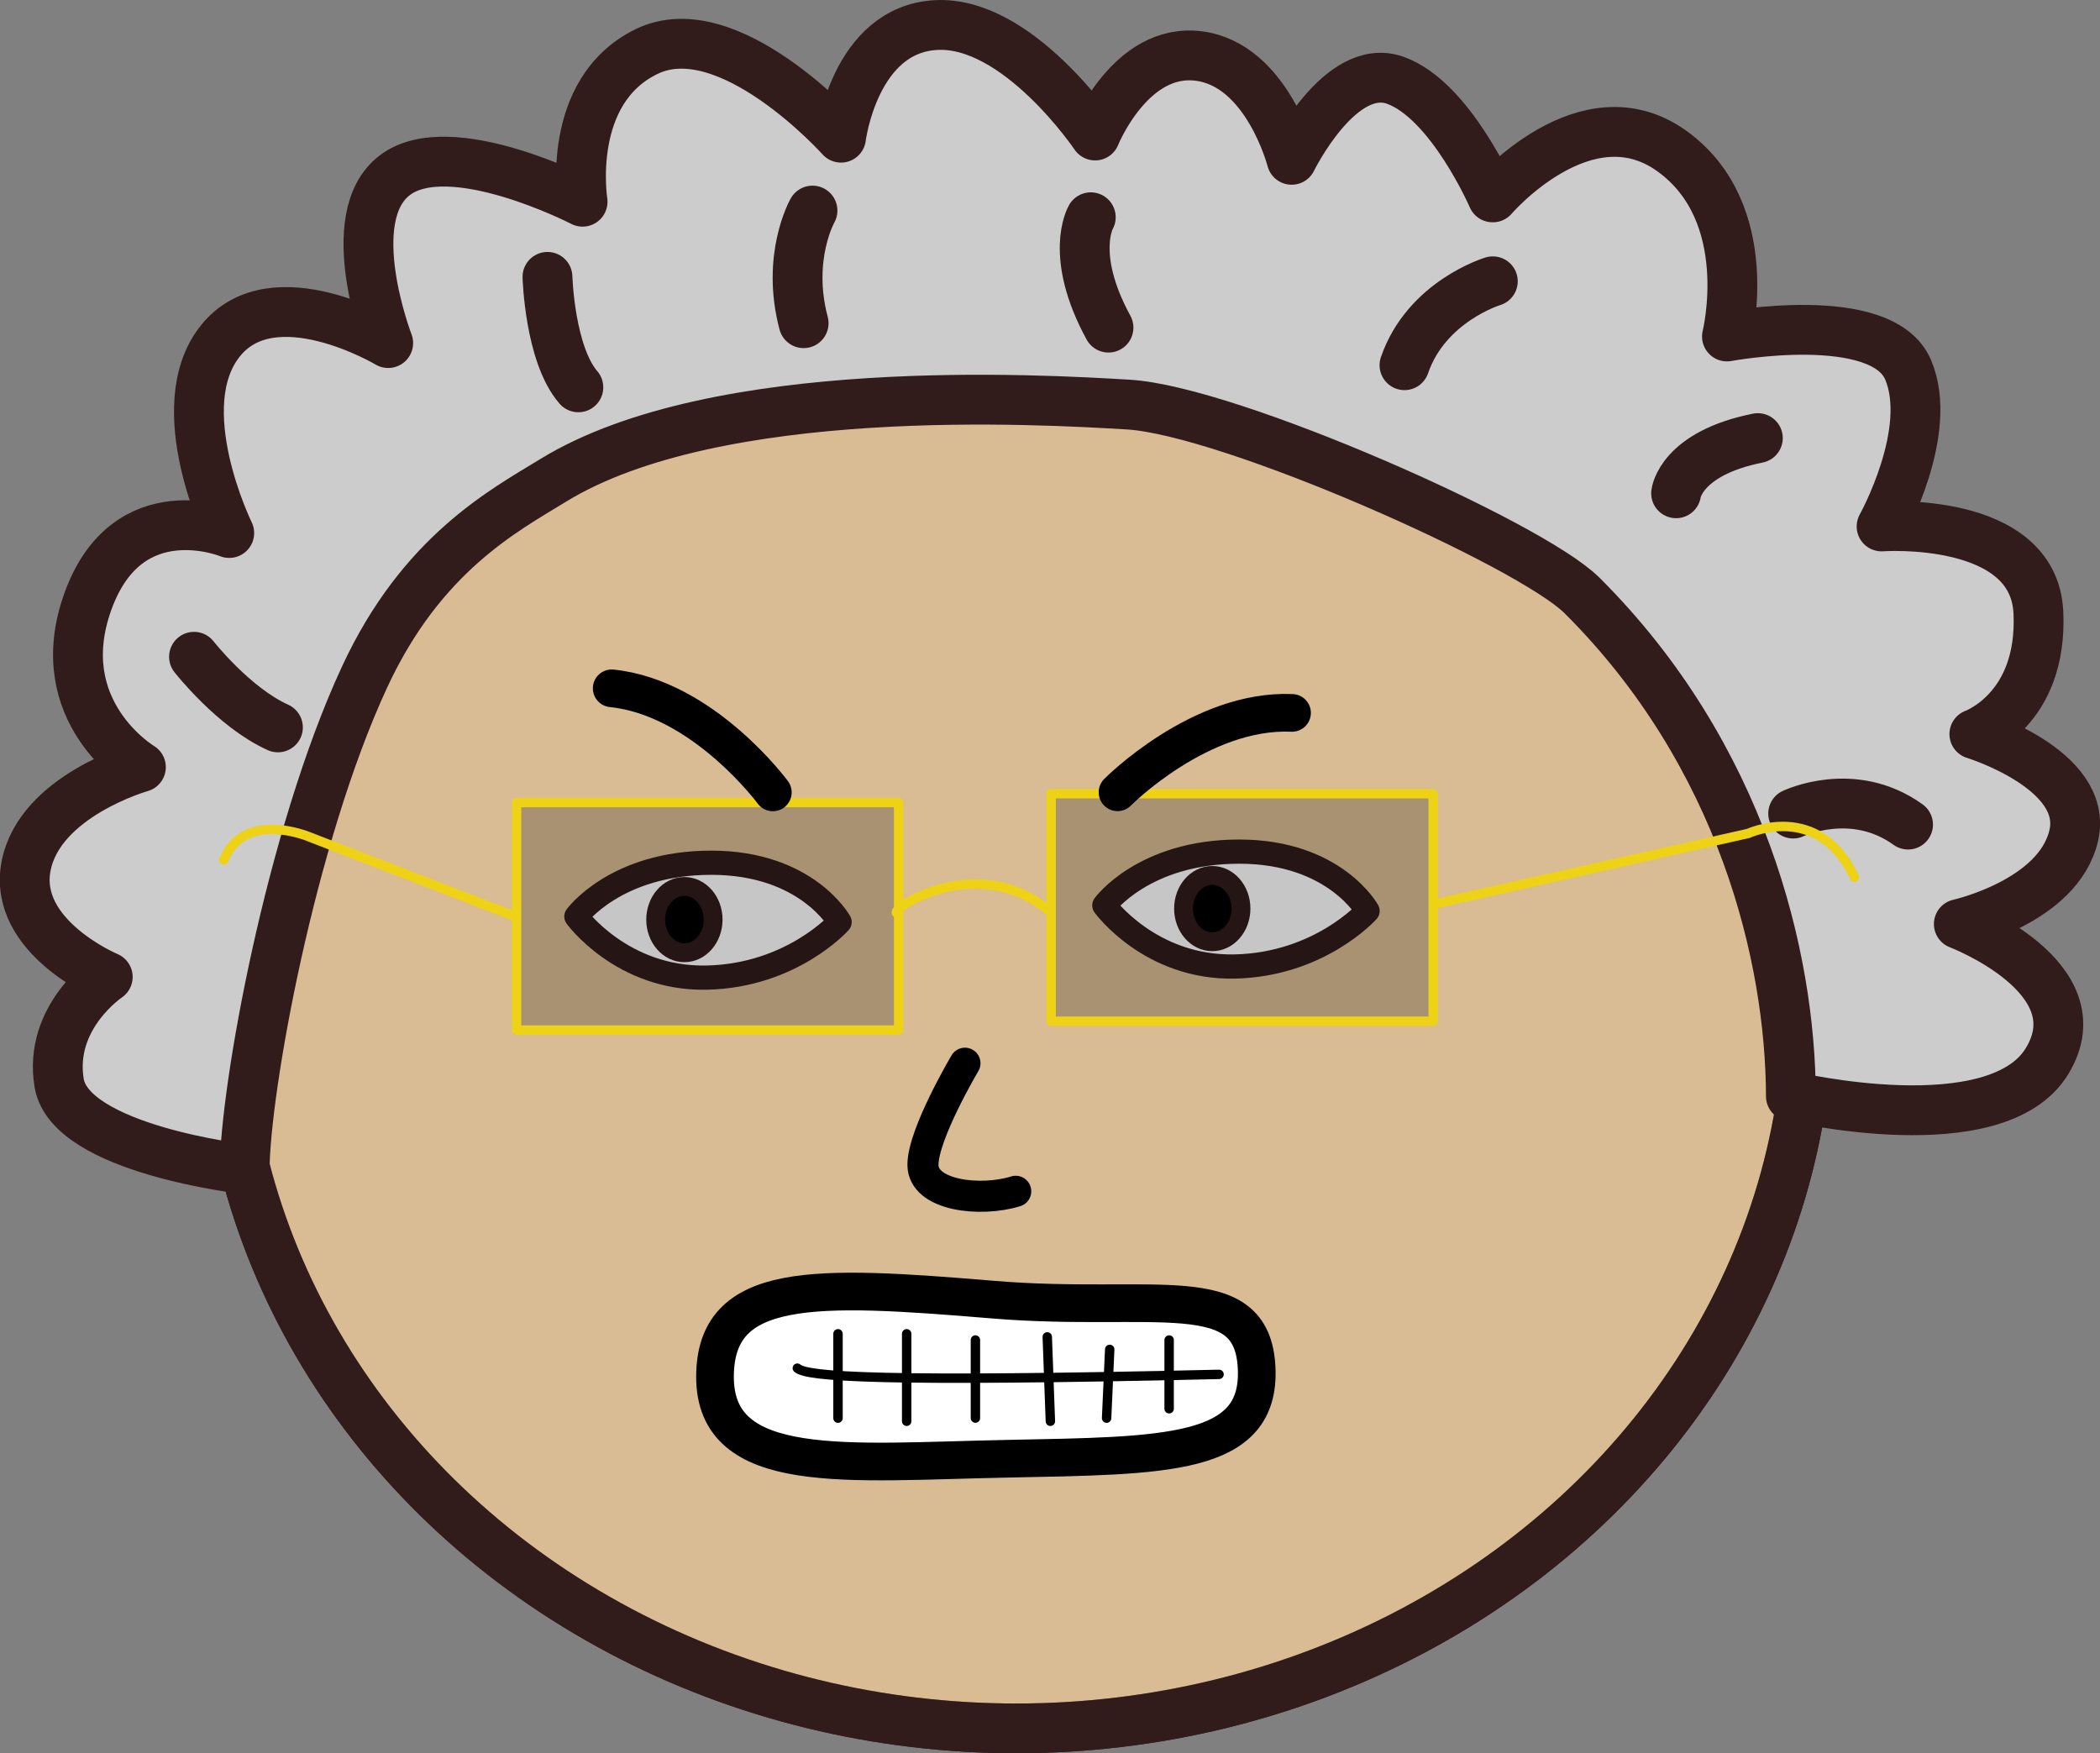 <?xml version="1.0" encoding="UTF-8" standalone="no"?>
<!-- Created with Inkscape (http://www.inkscape.org/) -->

<svg
   width="84.275"
   height="70.362"
   viewBox="0 0 22.298 18.617"
   version="1.1"
   id="svg1"
   inkscape:version="1.3.2 (091e20e, 2023-11-25, custom)"
   sodipodi:docname="mil1Face.svg"
   inkscape:export-filename="..\test_assets\milFaces\doloresAngry.svg"
   inkscape:export-xdpi="96"
   inkscape:export-ydpi="96"
   xmlns:inkscape="http://www.inkscape.org/namespaces/inkscape"
   xmlns:sodipodi="http://sodipodi.sourceforge.net/DTD/sodipodi-0.dtd"
   xmlns="http://www.w3.org/2000/svg"
   xmlns:svg="http://www.w3.org/2000/svg">
  <rect x="0" y="0" width="22.298" height="18.617" fill="#808080" stroke="none"/>
  <sodipodi:namedview
     id="namedview1"
     pagecolor="#ffffff"
     bordercolor="#000000"
     borderopacity="0.25"
     inkscape:showpageshadow="2"
     inkscape:pageopacity="0.0"
     inkscape:pagecheckerboard="false"
     inkscape:deskcolor="#d1d1d1"
     inkscape:document-units="mm"
     inkscape:zoom="2.8202694"
     inkscape:cx="156.36804"
     inkscape:cy="62.228097"
     inkscape:window-width="1920"
     inkscape:window-height="991"
     inkscape:window-x="-9"
     inkscape:window-y="-9"
     inkscape:window-maximized="1"
     inkscape:current-layer="layer4" />
  <defs
     id="defs1" />
  <g
     inkscape:groupmode="layer"
     id="layer4"
     inkscape:label="Capa 2"
     transform="translate(-15.834,-0.156)">
    <ellipse
       style="fill:#bd8a41;fill-opacity:1;stroke:#311b1b;stroke-width:0.528;stroke-linecap:round;stroke-linejoin:round"
       id="path51"
       cx="-26.626"
       cy="10.78"
       rx="8.416"
       ry="7.729"
       transform="scale(-1,1)" />
    <ellipse
       style="fill:#ffffff;fill-opacity:0.43;stroke:#311b1b;stroke-width:0.528;stroke-linecap:round;stroke-linejoin:round"
       id="ellipse8"
       cx="-26.626"
       cy="10.78"
       rx="8.416"
       ry="7.729"
       transform="scale(-1,1)" />
    <g
       id="g65"
       inkscape:label="pelo"
       transform="matrix(-1,0,0,1,53.966,0)">
      <path
         style="fill:#cccccc;fill-opacity:1;stroke:#311b1b;stroke-width:0.529;stroke-linecap:round;stroke-linejoin:round"
         d="m 22.281,2.252 c 0,0 -0.985,-1.149 -1.9,-0.493 -0.915,0.657 -0.586,1.97 -0.586,1.97 0,0 -1.642,-0.305 -1.923,0.352 -0.281,0.657 0.281,1.665 0.281,1.665 0,0 -1.618,-0.117 -1.665,0.915 -0.047,1.032 0.68,1.29 0.68,1.29 0,0 -1.22,0.375 -1.055,1.079 0.164,0.704 1.22,0.938 1.22,0.938 0,0 -1.478,0.563 -0.938,1.454 0.539,0.891 2.721,0.375 2.721,0.375 0.004,-1.477 0.516,-3.623 2.219,-5.319 0.548,-0.546 3.739,-1.962 4.817,-2.026 0.927,-0.055 4.371,-0.258 6.105,0.804 0.527,0.323 1.397,0.781 2.003,2.087 0.795,1.714 1.271,4.399 1.274,5.228 0,0 1.853,-0.211 1.97,-0.915 0.117,-0.704 -0.516,-1.126 -0.516,-1.126 0,0 1.009,-0.422 0.868,-1.173 -0.141,-0.751 -1.22,-1.055 -1.22,-1.055 0,0 0.985,-0.586 0.563,-1.759 -0.422,-1.173 -1.501,-0.727 -1.501,-0.727 0,0 0.657,-1.337 0.094,-2.04 -0.563,-0.704 -1.782,0.023 -1.782,0.023 0,0 0.516,-1.337 -0.07,-1.782 -0.586,-0.446 -1.994,0.281 -1.994,0.281 0,0 0.188,-1.173 -0.68,-1.595 -0.868,-0.422 -2.064,0.915 -2.064,0.915 0,0 -0.141,-1.149 -1.009,-1.196 -0.868,-0.047 -1.689,1.173 -1.689,1.173 0,0 -0.375,-0.938 -1.102,-0.844 -0.727,0.094 -0.985,1.102 -0.985,1.102 0,0 -0.516,-1.055 -1.102,-0.844 -0.586,0.211 -1.032,1.243 -1.032,1.243 z"
         id="path52"
         sodipodi:nodetypes="cscscscscscsssscscscscscscscscscscc" />
      <path
         style="fill:#cccccc;fill-opacity:1;stroke:#311b1b;stroke-width:0.529;stroke-linecap:round;stroke-linejoin:round"
         d="m 19.467,4.808 c 0.821,0.164 0.868,0.586 0.868,0.586"
         id="path53" />
      <path
         style="fill:#cccccc;fill-opacity:1;stroke:#311b1b;stroke-width:0.529;stroke-linecap:round;stroke-linejoin:round"
         d="M 23.219,4.034 C 22.985,3.354 22.281,3.143 22.281,3.143"
         id="path54" />
      <path
         style="fill:#cccccc;fill-opacity:1;stroke:#311b1b;stroke-width:0.529;stroke-linecap:round;stroke-linejoin:round"
         d="M 26.362,3.635 C 26.784,2.861 26.55,2.463 26.55,2.463"
         id="path55" />
      <path
         style="fill:#cccccc;fill-opacity:1;stroke:#311b1b;stroke-width:0.529;stroke-linecap:round;stroke-linejoin:round"
         d="M 29.599,3.588 C 29.786,2.885 29.505,2.392 29.505,2.392"
         id="path56" />
      <path
         style="fill:#cccccc;fill-opacity:1;stroke:#311b1b;stroke-width:0.529;stroke-linecap:round;stroke-linejoin:round"
         d="M 31.991,4.269 C 32.296,3.917 32.319,3.096 32.319,3.096"
         id="path57" />
      <path
         style="fill:#cccccc;fill-opacity:1;stroke:#311b1b;stroke-width:0.529;stroke-linecap:round;stroke-linejoin:round"
         d="M 35.181,7.88 C 35.65,7.669 36.072,7.13 36.072,7.13"
         id="path58" />
      <path
         style="fill:#cccccc;fill-opacity:1;stroke:#311b1b;stroke-width:0.529;stroke-linecap:round;stroke-linejoin:round"
         d="m 17.872,8.912 c 0.586,-0.422 1.22,-0.117 1.22,-0.117"
         id="path59" />
    </g>
    <g
       id="g63"
       inkscape:label="ojoizdo"
       transform="matrix(-1,0,0,1,53.966,0)">
      <path
         style="fill:#ffffff;fill-opacity:1;stroke:#311b1b;stroke-width:0.257;stroke-linecap:round;stroke-linejoin:round;stroke-dasharray:none"
         d="m 23.611,9.829 c 0,0 0.347,-0.63 1.363,-0.63 1.017,0 1.432,0.571 1.432,0.571 0,0 -0.485,0.669 -1.386,0.649 -0.901,-0.02 -1.409,-0.59 -1.409,-0.59 z"
         id="path60" />
      <ellipse
         style="fill:#000000;fill-opacity:1;stroke:#311b1b;stroke-width:0.2;stroke-linecap:round;stroke-linejoin:round;stroke-dasharray:none"
         id="path62"
         cx="25.26"
         cy="9.804"
         rx="0.305"
         ry="0.352" />
    </g>
    <g
       id="g64"
       inkscape:label="ojodcho"
       transform="matrix(-1,0,0,1,53.966,0)">
      <path
         style="fill:#ffffff;fill-opacity:1;stroke:#311b1b;stroke-width:0.257;stroke-linecap:round;stroke-linejoin:round;stroke-dasharray:none"
         d="m 29.217,9.947 c 0,0 0.347,-0.63 1.363,-0.63 1.017,0 1.432,0.571 1.432,0.571 0,0 -0.485,0.669 -1.386,0.649 -0.901,-0.02 -1.409,-0.59 -1.409,-0.59 z"
         id="path63" />
      <ellipse
         style="fill:#000000;fill-opacity:1;stroke:#311b1b;stroke-width:0.2;stroke-linecap:round;stroke-linejoin:round;stroke-dasharray:none"
         id="ellipse63"
         cx="30.865"
         cy="9.921"
         rx="0.305"
         ry="0.352" />
    </g>
    <g
       id="g68"
       inkscape:label="gafas"
       transform="matrix(-1,0,0,1,53.966,0)">
      <rect
         style="fill:#000000;fill-opacity:0.226;stroke:#eed215;stroke-width:0.1;stroke-linecap:round;stroke-linejoin:round;stroke-dasharray:none;stroke-opacity:1"
         id="rect65"
         width="4.057"
         height="2.416"
         x="22.914"
         y="8.584" />
      <rect
         style="fill:#000000;fill-opacity:0.226;stroke:#eed215;stroke-width:0.1;stroke-linecap:round;stroke-linejoin:round;stroke-dasharray:none;stroke-opacity:1"
         id="rect66"
         width="4.057"
         height="2.416"
         x="28.59"
         y="8.678" />
      <path
         style="fill:none;fill-opacity:0.226;stroke:#eed215;stroke-width:0.1;stroke-linecap:round;stroke-linejoin:round;stroke-dasharray:none;stroke-opacity:1"
         d="m 26.995,9.827 c 0.755,-0.629 1.676,-0.025 1.618,0.023"
         id="path66"
         sodipodi:nodetypes="cc" />
      <path
         style="fill:none;fill-opacity:0.226;stroke:#eed215;stroke-width:0.1;stroke-linecap:round;stroke-linejoin:round;stroke-dasharray:none;stroke-opacity:1"
         d="m 22.886,9.752 -3.317,-0.746 c 0,0 -0.746,-0.348 -1.128,0.464"
         id="path67" />
      <path
         style="fill:none;fill-opacity:0.226;stroke:#eed215;stroke-width:0.1;stroke-linecap:round;stroke-linejoin:round;stroke-dasharray:none;stroke-opacity:1"
         d="m 32.671,9.884 2.189,-0.846 c 0,0 0.68,-0.282 0.896,0.249"
         id="path68" />
      <path
         style="fill:#ffffff;fill-opacity:1;stroke:#000000;stroke-width:0.4;stroke-linecap:round;stroke-linejoin:round;stroke-dasharray:none;stroke-opacity:1"
         d="m 30.54,14.774 c -0.002,-1.019 -1.051,-0.976 -2.947,-0.818 -1.723,0.144 -2.759,-0.238 -2.804,0.726 -0.045,0.94 0.962,0.93 2.654,0.964 1.692,0.033 3.099,0.201 3.097,-0.872 z"
         id="path69"
         sodipodi:nodetypes="asasa" />
      <path
         style="fill:none;fill-opacity:0.226;stroke:#000000;stroke-width:0.4;stroke-linecap:round;stroke-linejoin:round;stroke-dasharray:none;stroke-opacity:1"
         d="m 31.637,7.465 c -0.972,0.1 -1.711,1.105 -1.711,1.105"
         id="path72" />
      <path
         style="fill:none;fill-opacity:0.226;stroke:#000000;stroke-width:0.4;stroke-linecap:round;stroke-linejoin:round;stroke-dasharray:none;stroke-opacity:1"
         d="m 24.413,7.726 c 0.977,-0.043 1.853,0.843 1.853,0.843"
         id="path73" />
      <path
         style="fill:#ffffff;fill-opacity:1;stroke:#000000;stroke-width:0.1;stroke-linecap:round;stroke-linejoin:round;stroke-dashoffset:7"
         d="m 25.188,14.75 c 3.607,0.084 4.377,0.025 4.478,-0.066"
         id="path1"
         sodipodi:nodetypes="cc" />
      <path
         style="fill:#ffffff;fill-opacity:1;stroke:#000000;stroke-width:0.1;stroke-linecap:round;stroke-linejoin:round;stroke-dashoffset:7"
         d="m 25.718,14.385 v 0.73"
         id="path2" />
      <path
         style="fill:#ffffff;fill-opacity:1;stroke:#000000;stroke-width:0.1;stroke-linecap:round;stroke-linejoin:round;stroke-dashoffset:7"
         d="m 26.349,14.485 0.033,0.73"
         id="path3" />
      <path
         style="fill:#ffffff;fill-opacity:1;stroke:#000000;stroke-width:0.1;stroke-linecap:round;stroke-linejoin:round;stroke-dashoffset:7"
         d="M 27.012,14.352 26.979,15.248"
         id="path4" />
      <path
         style="fill:#ffffff;fill-opacity:1;stroke:#000000;stroke-width:0.1;stroke-linecap:round;stroke-linejoin:round;stroke-dashoffset:7"
         d="m 27.775,14.385 v 0.829"
         id="path5" />
      <path
         style="fill:#ffffff;fill-opacity:1;stroke:#000000;stroke-width:0.1;stroke-linecap:round;stroke-linejoin:round;stroke-dashoffset:7"
         d="m 28.505,14.319 v 0.929"
         id="path6" />
      <path
         style="fill:#ffffff;fill-opacity:1;stroke:#000000;stroke-width:0.1;stroke-linecap:round;stroke-linejoin:round;stroke-dashoffset:7"
         d="m 29.234,14.319 v 0.896"
         id="path8" />
    </g>
    <path
       style="fill:none;fill-opacity:1;stroke:#000000;stroke-width:0.33;stroke-linecap:round;stroke-linejoin:round;stroke-dasharray:none;stroke-opacity:1"
       d="m 26.619,12.806 c -0.375,0.117 -0.985,0.047 -0.985,-0.281 0,-0.328 0.446,-1.079 0.446,-1.079"
       id="path76" />
  </g>
  <g
     inkscape:label="Capa 1"
     inkscape:groupmode="layer"
     id="layer1"
     transform="translate(-15.834,-0.156)">
    <g
       id="g13"
       style="display:none">
      <path
         style="fill:none;stroke:#0c0606;stroke-width:0.4;stroke-linejoin:round"
         d="m 11.482,7.949 c 0,0 1.133,-0.563 2.61,-0.658"
         id="path7"
         sodipodi:nodetypes="cc" />
      <path
         style="fill:none;stroke:#0c0606;stroke-width:0.4;stroke-linejoin:round"
         d="m 20.272,8.078 c 0,0 -1.133,-0.563 -2.61,-0.658"
         id="path10"
         sodipodi:nodetypes="cc" />
    </g>
  </g>
</svg>
